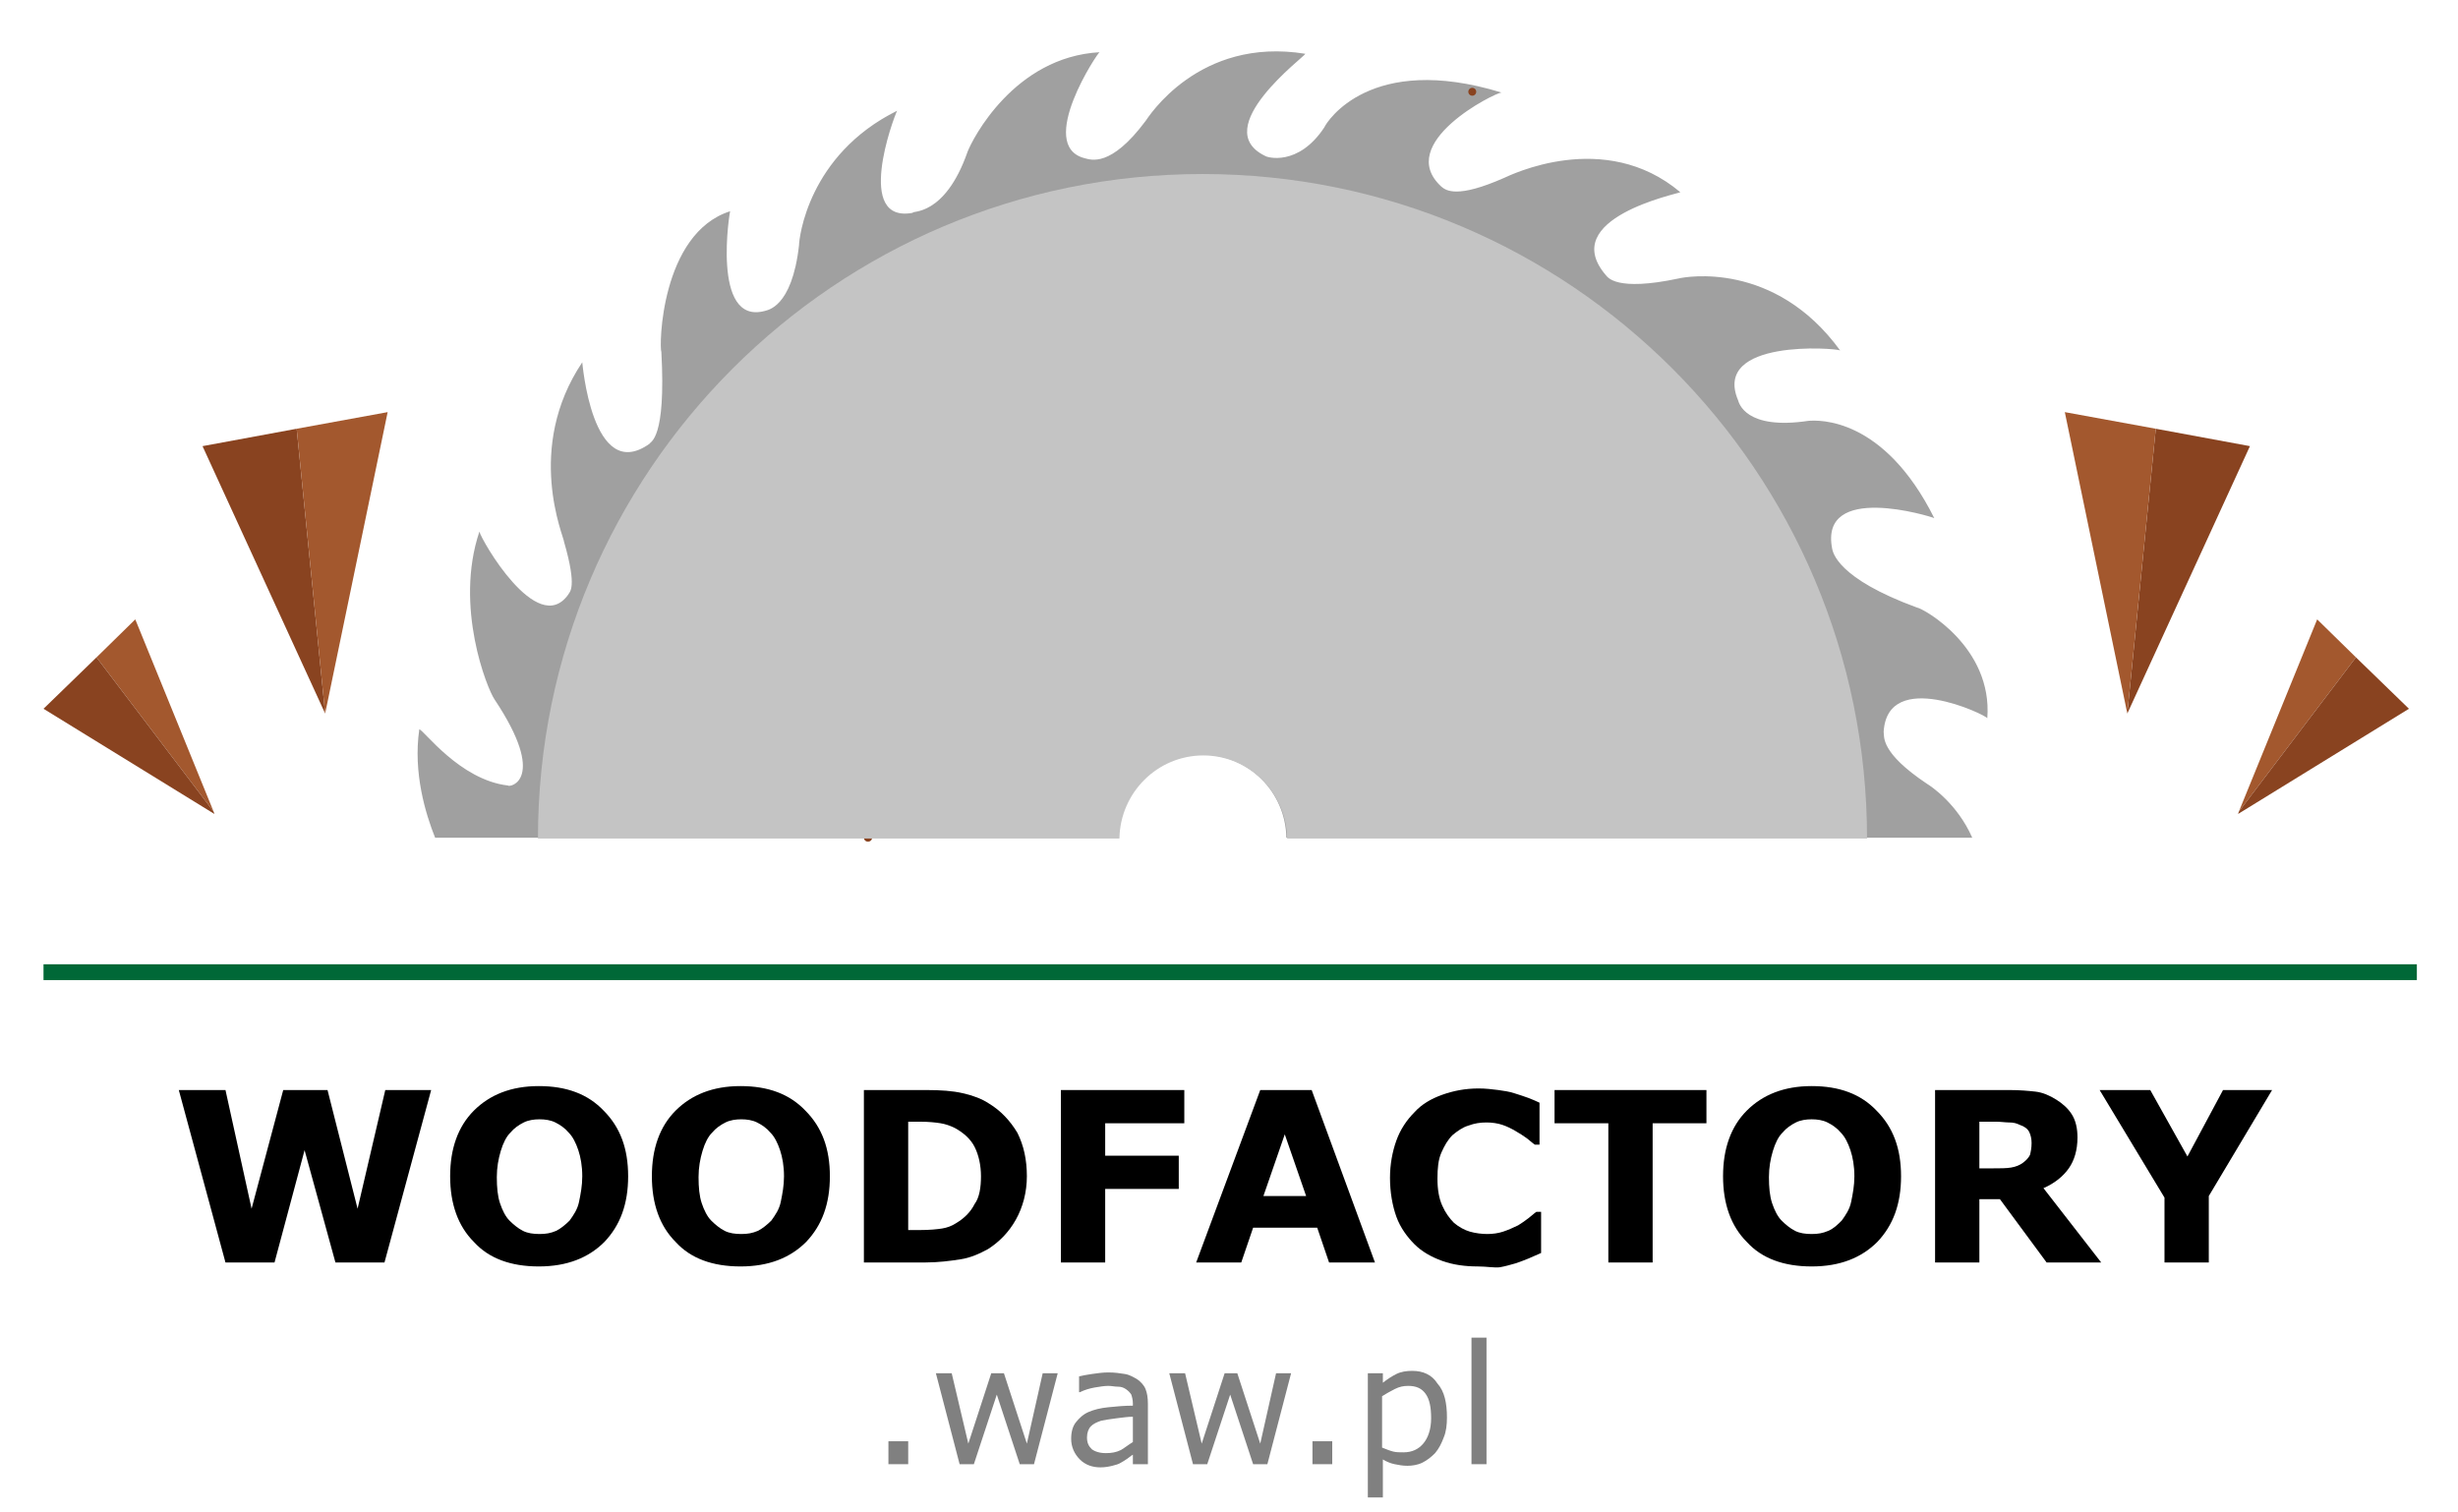 <?xml version="1.0" encoding="utf-8"?>
<!-- Generator: Adobe Illustrator 19.2.1, SVG Export Plug-In . SVG Version: 6.00 Build 0)  -->
<svg version="1.1" id="Layer_1" xmlns="http://www.w3.org/2000/svg" xmlns:xlink="http://www.w3.org/1999/xlink" x="0px" y="0px"
	 viewBox="0 0 310.7 191.2" style="enable-background:new 0 0 310.7 191.2;" xml:space="preserve">
<style type="text/css">
	.st0{fill:#A0A0A0;}
	.st1{fill:#894320;}
	.st2{fill:#A3582E;}
	.st3{fill:none;stroke:#894320;stroke-linecap:round;stroke-linejoin:round;stroke-miterlimit:10;}
	.st4{fill:#C4C4C4;}
	.st5{fill:#006837;}
	.st6{fill:#808080;}
</style>
<g>
	<path class="st0" d="M242.3,76.8c-10.1-3.7-10.6-7-10.7-7.4c-1.7-8.5,12.5-4.1,12.9-3.9c-6.4-12.8-14.6-12.4-15.9-12.3
		c-8,1.2-8.8-2.3-8.9-2.6c-3.3-7.8,12.4-6.6,12.9-6.3c-8.3-11.4-19.6-9.3-20.4-9.1c-8,1.7-9-0.2-9.2-0.4c-6.2-7.2,9.1-10.3,9.4-10.5
		c-9.6-8.1-21.6-2.1-22.3-1.8c-5.9,2.6-7.3,1.6-7.9,1.1c-6-5.5,6.8-11.9,7.6-11.9c-16.6-5.1-22.1,3.7-22.4,4.4
		c-3.3,5-7.3,3.8-7.5,3.6c-7.2-3.5,5.1-12.6,5.1-12.9c-13.5-2.2-19.9,8.1-20.2,8.5c-4.4,5.9-6.9,4.9-7.7,4.7
		c-6.2-1.6,1.8-13.6,1.9-13.4c-10.8,0.6-16.1,11-16.7,12.6c-2.9,8.3-7.2,7.4-6.9,7.7c-7.4,1.4-2.5-11.9-2-12.9
		C102.1,19.6,101,30.2,101,31c-0.9,8-4.1,8.2-4.3,8.3c-6.9,1.9-4.4-13-4.4-12.6c-8.8,2.8-9,17.2-8.7,17.8
		c0.6,11.1-1.4,11.3-1.5,11.6c-7.3,5.2-8.5-10.5-8.5-10.3c-7.3,10.9-2.3,22.1-2.3,22.7c1.7,5.9,0.7,6.3,0.5,6.7
		c-3.9,5.4-11-7-11.2-8c-3.2,9.5,1,19.9,1.9,21.2c6.8,10.2,1.9,11.2,1.7,10.9c-6.1-0.7-10.7-7.1-11.2-7.1c-0.8,5.5,0.8,10.7,2,13.7
		h86.4c0.1-5.8,4.8-10.5,10.6-10.5c5.8,0,10.5,4.7,10.6,10.5h86.7c-1.9-4.3-5.2-6.5-5.7-6.8c-6-4-5.4-6-5.5-6.6
		c0.5-8.1,13-2.1,13.1-1.7C251.9,81.8,243.1,76.9,242.3,76.8z"/>
	<g>
	</g>
	<g>
		<polygon class="st1" points="41.1,90.2 37.5,54.2 25.6,56.4 		"/>
		<polygon class="st2" points="49,52.1 37.5,54.2 41.1,90.2 		"/>
	</g>
	<polygon class="st2" points="17.1,78.3 12.2,83.1 27,102.6 	"/>
	<polygon class="st1" points="27.1,102.9 27,102.6 12.2,83.1 5.5,89.6 	"/>
	<path class="st3" d="M109.7,105.9C109.7,105.9,109.8,105.9,109.7,105.9C109.8,105.9,109.8,105.9,109.7,105.9z"/>
	<path class="st3" d="M186.1,11.6C186.1,11.6,186.1,11.6,186.1,11.6C186.1,11.6,186.1,11.6,186.1,11.6z"/>
	<g>
		<polygon class="st1" points="268.9,90.2 272.5,54.2 284.4,56.4 		"/>
		<polygon class="st2" points="261,52.1 272.5,54.2 268.9,90.2 		"/>
	</g>
	<polygon class="st2" points="292.9,78.3 297.8,83.1 283,102.6 	"/>
	<polygon class="st1" points="282.9,102.9 283,102.6 297.8,83.1 304.5,89.6 	"/>
	<path class="st4" d="M152.1,95.5c5.8,0,10.5,4.7,10.6,10.5h73.3c0-46.4-37.6-84-84-84c-46.4,0-84,37.6-84,84h73.5
		C141.6,100.2,146.3,95.5,152.1,95.5z"/>
</g>
<rect x="5.5" y="121.9" class="st5" width="300" height="2"/>
<g>
	<path d="M54.5,137.8l-5.9,21.8h-6.2l-3.9-14.2l-3.8,14.2h-6.2l-5.9-21.8h5.9l3.3,15l4-15h5.6l3.8,15l3.5-15H54.5z"/>
	<path d="M79.4,148.7c0,3.5-1,6.2-3,8.3c-2,2-4.7,3.1-8.3,3.1c-3.5,0-6.3-1-8.2-3.1c-2-2-3-4.8-3-8.3c0-3.5,1-6.3,3-8.3
		c2-2,4.7-3.1,8.2-3.1c3.5,0,6.2,1,8.2,3.1C78.4,142.5,79.4,145.2,79.4,148.7z M72,154.3c0.5-0.7,1-1.4,1.2-2.4s0.4-2,0.4-3.2
		c0-1.3-0.2-2.4-0.5-3.3s-0.7-1.7-1.2-2.2c-0.5-0.6-1.1-1-1.7-1.3s-1.3-0.4-2-0.4c-0.7,0-1.4,0.1-2,0.4s-1.2,0.7-1.7,1.3
		c-0.5,0.5-0.9,1.3-1.2,2.3c-0.3,1-0.5,2.1-0.5,3.3c0,1.3,0.1,2.4,0.4,3.3s0.7,1.7,1.2,2.2s1.1,1,1.7,1.3s1.3,0.4,2.1,0.4
		s1.4-0.1,2.1-0.4C70.9,155.3,71.5,154.8,72,154.3z"/>
	<path d="M104.9,148.7c0,3.5-1,6.2-3,8.3c-2,2-4.7,3.1-8.3,3.1c-3.5,0-6.3-1-8.2-3.1c-2-2-3-4.8-3-8.3c0-3.5,1-6.3,3-8.3
		c2-2,4.7-3.1,8.2-3.1c3.5,0,6.2,1,8.2,3.1C103.9,142.5,104.9,145.2,104.9,148.7z M97.5,154.3c0.5-0.7,1-1.4,1.2-2.4s0.4-2,0.4-3.2
		c0-1.3-0.2-2.4-0.5-3.3s-0.7-1.7-1.2-2.2c-0.5-0.6-1.1-1-1.7-1.3s-1.3-0.4-2-0.4c-0.7,0-1.4,0.1-2,0.4s-1.2,0.7-1.7,1.3
		c-0.5,0.5-0.9,1.3-1.2,2.3c-0.3,1-0.5,2.1-0.5,3.3c0,1.3,0.1,2.4,0.4,3.3s0.7,1.7,1.2,2.2s1.1,1,1.7,1.3s1.3,0.4,2.1,0.4
		s1.4-0.1,2.1-0.4C96.4,155.3,97,154.8,97.5,154.3z"/>
	<path d="M129.8,148.7c0,2-0.5,3.9-1.4,5.5c-0.9,1.6-2.1,2.8-3.5,3.7c-1.1,0.6-2.2,1.1-3.5,1.3s-2.8,0.4-4.5,0.4h-7.7v-21.8h7.9
		c1.8,0,3.3,0.1,4.6,0.4c1.3,0.3,2.4,0.7,3.3,1.3c1.5,0.9,2.7,2.2,3.6,3.7C129.4,144.8,129.8,146.6,129.8,148.7z M124,148.7
		c0-1.4-0.3-2.7-0.8-3.7s-1.4-1.8-2.5-2.4c-0.6-0.3-1.2-0.5-1.8-0.6c-0.6-0.1-1.5-0.2-2.7-0.2h-1.4v13.7h1.4c1.3,0,2.3-0.1,2.9-0.2
		s1.2-0.3,1.8-0.7c1-0.6,1.8-1.4,2.3-2.4C123.8,151.4,124,150.1,124,148.7z"/>
	<path d="M149.7,142h-10v4.1h9.3v4.2h-9.3v9.3h-5.6v-21.8h15.6V142z"/>
	<path d="M173.8,159.6H168l-1.5-4.4h-8.1l-1.5,4.4h-5.7l8.1-21.8h6.5L173.8,159.6z M165.1,151.2l-2.7-7.8l-2.7,7.8H165.1z"/>
	<path d="M186.8,160.1c-1.6,0-3.1-0.2-4.5-0.7c-1.4-0.5-2.6-1.2-3.5-2.1s-1.8-2.1-2.3-3.5c-0.5-1.4-0.8-3.1-0.8-4.9
		c0-1.7,0.3-3.3,0.8-4.7s1.3-2.6,2.3-3.6c0.9-1,2.1-1.7,3.5-2.2c1.4-0.5,2.9-0.8,4.6-0.8c0.9,0,1.7,0.1,2.5,0.2
		c0.7,0.1,1.4,0.2,2,0.4c0.7,0.2,1.2,0.4,1.8,0.6c0.5,0.2,1,0.4,1.4,0.6v5.3h-0.6c-0.3-0.2-0.6-0.5-1-0.8c-0.4-0.3-0.9-0.6-1.4-0.9
		c-0.5-0.3-1.1-0.6-1.7-0.8s-1.3-0.3-2-0.3c-0.8,0-1.5,0.1-2.3,0.4c-0.7,0.2-1.4,0.7-2,1.2c-0.6,0.6-1,1.3-1.4,2.2
		c-0.4,0.9-0.5,2-0.5,3.3c0,1.4,0.2,2.5,0.6,3.4s0.9,1.6,1.5,2.2c0.6,0.5,1.3,0.9,2,1.1c0.7,0.2,1.5,0.3,2.2,0.3
		c0.7,0,1.4-0.1,2-0.3s1.3-0.5,1.9-0.8c0.5-0.3,0.9-0.6,1.3-0.9c0.4-0.3,0.7-0.6,1-0.8h0.6v5.2c-0.5,0.2-1.1,0.5-1.6,0.7
		s-1,0.4-1.6,0.6c-0.7,0.2-1.4,0.4-2,0.5S187.9,160.1,186.8,160.1z"/>
	<path d="M215.7,142h-6.8v17.6h-5.6V142h-6.8v-4.2h19.2V142z"/>
	<path d="M240.3,148.7c0,3.5-1,6.2-3,8.3c-2,2-4.7,3.1-8.3,3.1c-3.5,0-6.3-1-8.2-3.1c-2-2-3-4.8-3-8.3c0-3.5,1-6.3,3-8.3
		c2-2,4.7-3.1,8.2-3.1c3.5,0,6.2,1,8.2,3.1C239.3,142.5,240.3,145.2,240.3,148.7z M232.8,154.3c0.5-0.7,1-1.4,1.2-2.4s0.4-2,0.4-3.2
		c0-1.3-0.2-2.4-0.5-3.3s-0.7-1.7-1.2-2.2c-0.5-0.6-1.1-1-1.7-1.3s-1.3-0.4-2-0.4c-0.7,0-1.4,0.1-2,0.4c-0.6,0.3-1.2,0.7-1.7,1.3
		c-0.5,0.5-0.9,1.3-1.2,2.3c-0.3,1-0.5,2.1-0.5,3.3c0,1.3,0.1,2.4,0.4,3.3c0.3,0.9,0.7,1.7,1.2,2.2s1.1,1,1.7,1.3s1.3,0.4,2.1,0.4
		s1.4-0.1,2.1-0.4C231.8,155.3,232.3,154.8,232.8,154.3z"/>
	<path d="M265.6,159.6h-6.9l-5.9-8h-2.6v8h-5.6v-21.8h9.4c1.3,0,2.4,0.1,3.3,0.2s1.8,0.5,2.6,1c0.8,0.5,1.5,1.1,2,1.9
		c0.5,0.8,0.7,1.8,0.7,2.9c0,1.6-0.4,2.9-1.1,3.9c-0.7,1-1.8,1.9-3.2,2.5L265.6,159.6z M256.8,144.5c0-0.5-0.1-1-0.3-1.4
		s-0.6-0.7-1.2-0.9c-0.4-0.2-0.8-0.3-1.3-0.3s-1.1-0.1-1.8-0.1h-2v5.9h1.7c0.9,0,1.7,0,2.3-0.1s1.1-0.3,1.5-0.6
		c0.4-0.3,0.7-0.6,0.9-1C256.7,145.6,256.8,145.1,256.8,144.5z"/>
	<path d="M287.2,137.8l-8,13.4v8.4h-5.6v-8.2l-8.2-13.6h6.4l4.7,8.4l4.5-8.4H287.2z"/>
</g>
<g>
	<path class="st6" d="M114.8,185.1h-2.5v-2.9h2.5V185.1z"/>
	<path class="st6" d="M133.7,173.6l-3,11.5h-1.8l-2.9-8.8l-2.9,8.8h-1.8l-3-11.5h2l2.1,8.9l2.9-8.9h1.6l2.9,8.9l2-8.9H133.7z"/>
	<path class="st6" d="M145.1,185.1h-1.9v-1.2c-0.2,0.1-0.4,0.3-0.7,0.5c-0.3,0.2-0.6,0.4-0.8,0.5c-0.3,0.2-0.7,0.3-1.1,0.4
		c-0.4,0.1-0.9,0.2-1.5,0.2c-1,0-1.9-0.3-2.6-1s-1.1-1.6-1.1-2.6c0-0.9,0.2-1.6,0.6-2.1c0.4-0.5,0.9-1,1.6-1.3
		c0.7-0.3,1.5-0.5,2.5-0.6s2-0.2,3.1-0.2v-0.3c0-0.4-0.1-0.8-0.2-1.1c-0.2-0.3-0.4-0.5-0.7-0.7c-0.3-0.2-0.6-0.3-1-0.3
		s-0.8-0.1-1.2-0.1c-0.5,0-1.1,0.1-1.7,0.2c-0.6,0.1-1.3,0.3-1.9,0.6h-0.1v-2c0.4-0.1,0.9-0.2,1.6-0.3s1.4-0.2,2.1-0.2
		c0.8,0,1.5,0.1,2.1,0.2c0.6,0.1,1.1,0.4,1.6,0.7c0.4,0.3,0.8,0.7,1,1.2c0.2,0.5,0.3,1.1,0.3,1.9V185.1z M143.2,182.3v-3.2
		c-0.6,0-1.3,0.1-2.1,0.2c-0.8,0.1-1.4,0.2-1.9,0.3c-0.6,0.2-1,0.4-1.3,0.7c-0.3,0.3-0.5,0.8-0.5,1.4c0,0.7,0.2,1.1,0.6,1.5
		c0.4,0.3,1,0.5,1.8,0.5c0.7,0,1.3-0.1,1.9-0.4C142.2,183,142.7,182.6,143.2,182.3z"/>
	<path class="st6" d="M163.2,173.6l-3,11.5h-1.8l-2.9-8.8l-2.9,8.8h-1.8l-3-11.5h2l2.1,8.9l2.9-8.9h1.6l2.9,8.9l2-8.9H163.2z"/>
	<path class="st6" d="M168.4,185.1h-2.5v-2.9h2.5V185.1z"/>
	<path class="st6" d="M182.9,179.2c0,0.9-0.1,1.8-0.4,2.5c-0.3,0.8-0.6,1.4-1.1,2c-0.5,0.5-1,0.9-1.6,1.2c-0.6,0.3-1.3,0.4-1.9,0.4
		c-0.6,0-1.1-0.1-1.6-0.2c-0.5-0.1-1-0.3-1.5-0.6v4.8h-1.9v-15.7h1.9v1.2c0.5-0.4,1.1-0.8,1.7-1.1c0.6-0.3,1.3-0.4,2-0.4
		c1.4,0,2.5,0.5,3.2,1.6C182.6,175.9,182.9,177.4,182.9,179.2z M180.9,179.3c0-1.4-0.2-2.4-0.7-3.1s-1.2-1-2.2-1
		c-0.6,0-1.1,0.1-1.7,0.4s-1.1,0.6-1.6,0.9v6.5c0.5,0.2,1,0.4,1.4,0.5c0.4,0.1,0.8,0.1,1.3,0.1c1.1,0,1.9-0.4,2.5-1.1
		S180.9,180.7,180.9,179.3z"/>
	<path class="st6" d="M187.9,185.1H186v-16h1.9V185.1z"/>
</g>
</svg>
